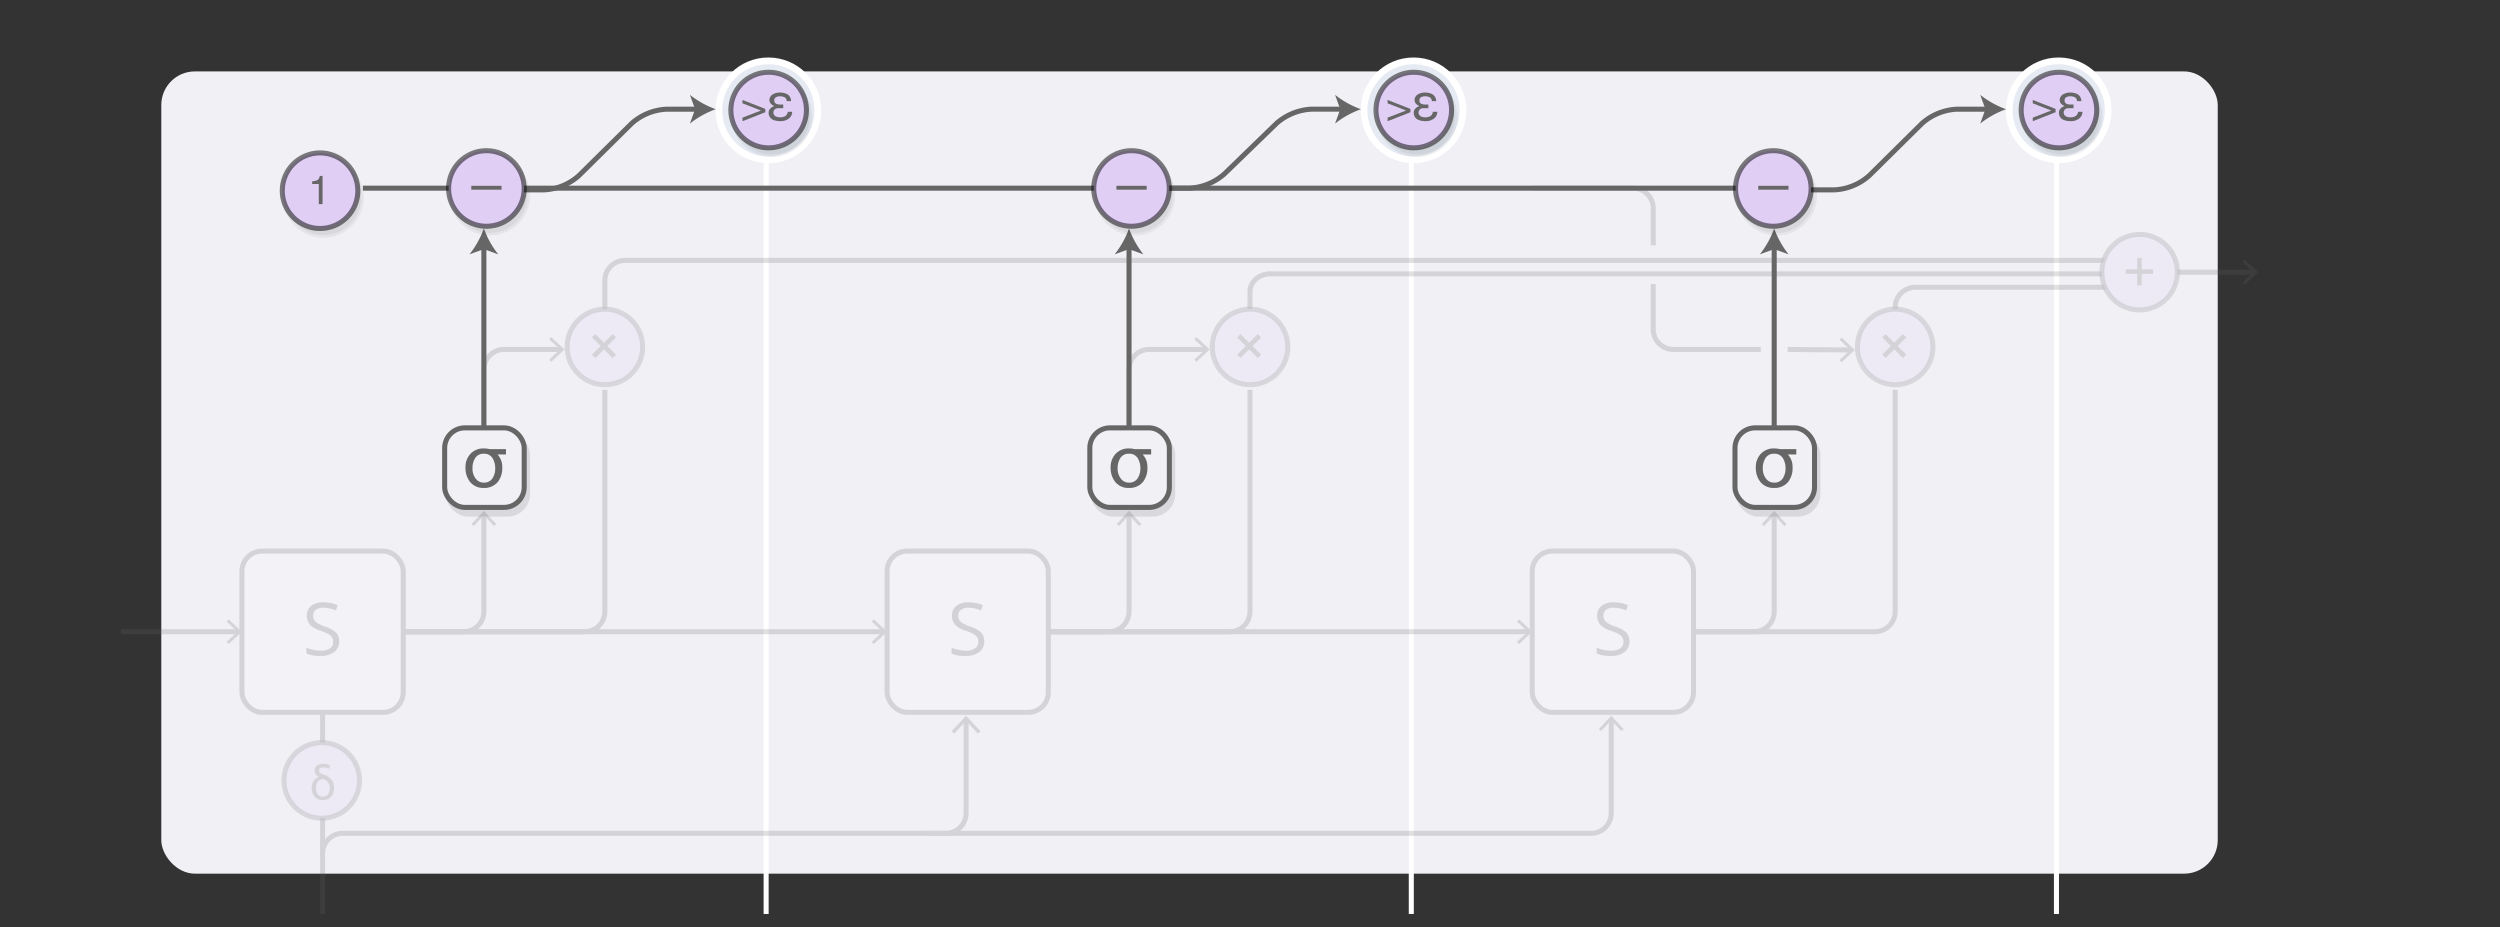 <svg id="background" xmlns="http://www.w3.org/2000/svg" xmlns:xlink="http://www.w3.org/1999/xlink" viewBox="0 0 744 276">
  <rect x="0" y="0" width="744" height="276" fill="#333333" stroke="none"/>
  <defs>
    <symbol id="op-bg" data-name="op-bg" viewBox="0 0 24 24">
      <circle cx="12" cy="12" r="11.25" fill="#e0cef5" stroke="#000" stroke-miterlimit="10" stroke-opacity="0.5" stroke-width="1.5"/>
    </symbol>
    <symbol id="op-sum" data-name="op-sum" viewBox="0 0 24 24">
      <use id="op-bg-3" data-name="op-bg" width="24" height="24" xlink:href="#op-bg"/>
      <path d="M7.88,12.5V11.18h3.41V7.75h1.34v3.43H16V12.5H12.62v3.42H11.29V12.5H7.88Z" fill="#666"/>
    </symbol>
    <symbol id="op-x" data-name="op-x" viewBox="0 0 24 24">
      <use id="op-bg-6" data-name="op-bg" width="24" height="24" xlink:href="#op-bg"/>
      <path d="M9.16,15.28l-1-1,2.56-2.56L8.16,9.16l1-1,2.58,2.58L14.3,8.17l1,1-2.56,2.56,2.57,2.57-1,1-2.57-2.57Z" fill="#666"/>
    </symbol>
    <symbol id="rnn-bg" data-name="rnn-bg" viewBox="0 0 49.5 49.5">
      <rect x="0.75" y="0.75" width="48" height="48" rx="6" ry="6" fill="#fff" fill-opacity="0.8" stroke="#666" stroke-width="1.5"/>
    </symbol>
    <symbol id="rnn-s" data-name="rnn-s" viewBox="0 0 49.5 49.5">
      <use id="rnn-bg-3" data-name="rnn-bg" width="49.5" height="49.5" xlink:href="#rnn-bg"/>
      <path d="M29.68,27.61a3.81,3.81,0,0,1-1.49,3.2,6.46,6.46,0,0,1-4,1.15,10.1,10.1,0,0,1-4.25-.71V29.51a11.16,11.16,0,0,0,2.08.64,10.92,10.92,0,0,0,2.23.23,4.49,4.49,0,0,0,2.72-.69,2.25,2.25,0,0,0,.92-1.91,2.45,2.45,0,0,0-.32-1.32,3,3,0,0,0-1.08-1,15.14,15.14,0,0,0-2.31-1A7.38,7.38,0,0,1,21,22.68a4.06,4.06,0,0,1-.93-2.77A3.45,3.45,0,0,1,21.45,17,5.61,5.61,0,0,1,25,16a10.54,10.54,0,0,1,4.26.85l-0.56,1.57A9.63,9.63,0,0,0,25,17.6a3.62,3.62,0,0,0-2.24.62,2,2,0,0,0-.81,1.71,2.62,2.62,0,0,0,.3,1.32,2.8,2.8,0,0,0,1,.95,12.47,12.47,0,0,0,2.16,1A8.56,8.56,0,0,1,28.76,25,3.68,3.68,0,0,1,29.68,27.61Z" fill="#5b5b5b"/>
    </symbol>
    <symbol id="op-sum_2" data-name="op-sum 2" viewBox="0 0 24 24">
      <use width="24" height="24" xlink:href="#op-bg"/>
      <path d="M9.88,9.08a1.77,1.77,0,0,1,.69-1.47,3,3,0,0,1,1.89-.54,4.84,4.84,0,0,1,1.87.38v1.1a5.22,5.22,0,0,0-1.88-.4,1.57,1.57,0,0,0-.93.25,0.78,0.78,0,0,0-.35.67q0,0.74,1.51,1.26a4.6,4.6,0,0,1,2.22,1.44A3.75,3.75,0,0,1,15.64,14v0.27a4.23,4.23,0,0,1-.4,1.87,3,3,0,0,1-1.15,1.28,3.29,3.29,0,0,1-1.74.45,3.08,3.08,0,0,1-2.42-1A3.86,3.86,0,0,1,9,14.22V14.13a3.42,3.42,0,0,1,.64-2A2.76,2.76,0,0,1,11.29,11v0a2.36,2.36,0,0,1-1-.75A1.76,1.76,0,0,1,9.88,9.08Zm0.42,5.2a3,3,0,0,0,.55,1.89,1.8,1.8,0,0,0,1.49.69,1.79,1.79,0,0,0,1.48-.69,3.23,3.23,0,0,0,.55-2,2.67,2.67,0,0,0-.58-1.67,2.35,2.35,0,0,0-1.43-.92,1.81,1.81,0,0,0-1.49.7A3.19,3.19,0,0,0,10.3,14.28Z" fill="#666"/>
    </symbol>
    <symbol id="op-halo" data-name="op-halo" viewBox="0 0 31.45 31.45">
      <circle cx="15.73" cy="15.73" r="14.73" fill="#e6eaf2" stroke="#fff" stroke-miterlimit="10" stroke-width="2"/>
    </symbol>
    <symbol id="op-sum_5" data-name="op-sum 5" viewBox="0 0 24 24">
      <use id="op-bg-17" data-name="op-bg" width="24" height="24" xlink:href="#op-bg"/>
      <g>
        <path d="M11,12.65L4.21,15.32V14.26l5.51-2.12L4.21,10V9L11,11.66v1Z" fill="#666"/>
        <path d="M16.34,11.45H15.48q-0.37,0-.73,0a1.84,1.84,0,0,0-.66.17,1,1,0,0,0-.46.42,1.19,1.19,0,0,0-.21.73,1.13,1.13,0,0,0,.2.67,1.4,1.4,0,0,0,.46.43,2.73,2.73,0,0,0,1.33.3,3,3,0,0,0,1.54-.37,1.66,1.66,0,0,0,.73-1.28H19a2.55,2.55,0,0,1-1.09,2.09,4,4,0,0,1-2.32.7,7.39,7.39,0,0,1-1.28-.11,4.23,4.23,0,0,1-1.17-.38A2.21,2.21,0,0,1,12,12.79a1.72,1.72,0,0,1,.55-1.3,2.33,2.33,0,0,1,1.2-.66v0a2.71,2.71,0,0,1-1.07-.69A1.56,1.56,0,0,1,12.24,9a1.8,1.8,0,0,1,.3-1,2,2,0,0,1,.74-0.69,4.19,4.19,0,0,1,2-.52,4.65,4.65,0,0,1,2.34.55,2.37,2.37,0,0,1,1.05,2H17.36a1.21,1.21,0,0,0-.64-1.15,3.21,3.21,0,0,0-1.36-.29,2.53,2.53,0,0,0-1.1.24,1,1,0,0,0-.58,1,1,1,0,0,0,.58,1,2.79,2.79,0,0,0,1.2.22h0.88v1.16Z" fill="#666"/>
      </g>
    </symbol>
    <symbol id="op-sum_3" data-name="op-sum 3" viewBox="0 0 24 24">
      <use id="op-bg-20" data-name="op-bg" width="24" height="24" xlink:href="#op-bg"/>
      <path d="M9.65,10V9.21a4.3,4.3,0,0,0,1.59-.37,1.83,1.83,0,0,0,.67-1.23h0.83V16H11.62V10h-2Z" fill="#666"/>
    </symbol>
    <symbol id="op-sum_4" data-name="op-sum 4" viewBox="0 0 24 24">
      <use id="op-bg-29" data-name="op-bg" width="24" height="24" xlink:href="#op-bg"/>
      <path d="M7.51,11.21h9v1.15h-9V11.21Z" fill="#666"/>
    </symbol>
    <symbol id="rnn-sigma" data-name="rnn-sigma" viewBox="0 0 25.17 25.17">
      <rect x="0.75" y="0.75" width="23.67" height="23.67" rx="6" ry="6" fill="#f0f0f5" stroke="#666" stroke-width="1.5"/>
      <path d="M19,8.67H16.48a5.39,5.39,0,0,1,1.41,3.87,6.62,6.62,0,0,1-1.37,4.36,5.13,5.13,0,0,1-4.11,1.73,5,5,0,0,1-4.09-1.78,6.66,6.66,0,0,1-1.37-4.32,5.73,5.73,0,0,1,1.5-4.07,5.22,5.22,0,0,1,4-1.58,6.18,6.18,0,0,1,1.67.21H19V8.67ZM15.8,12.78a5.89,5.89,0,0,0-.74-2.92,2.87,2.87,0,0,0-2.65-1.41A2.86,2.86,0,0,0,9.8,9.79a5.53,5.53,0,0,0-.77,3,4.82,4.82,0,0,0,.91,3,2.89,2.89,0,0,0,2.47,1.26A2.88,2.88,0,0,0,15,15.74,5.37,5.37,0,0,0,15.8,12.78Z" fill="#666"/>
    </symbol>
  </defs>
  <title>rnn</title>
  <rect x="48" y="21.25" width="612" height="238.75" rx="10" ry="10" fill="#f0f0f5"/>
  <line x1="228" y1="47" x2="228" y2="272" stroke="#fff" stroke-miterlimit="10" stroke-width="1.5"/>
  <line x1="420" y1="47" x2="420" y2="272" stroke="#fff" stroke-miterlimit="10" stroke-width="1.5"/>
  <line x1="612" y1="47" x2="612" y2="272" stroke="#fff" stroke-miterlimit="10" stroke-width="1.5"/>
  <g opacity="0.2">
    <g>
      <path d="M276,248H473.5a6,6,0,0,0,6-6V214" fill="none" stroke="#666" stroke-miterlimit="10" stroke-width="1.5"/>
      <polygon points="483.18 216.96 482.52 217.57 479.5 214.32 476.48 217.57 475.82 216.96 479.5 213 483.18 216.96" fill="#666"/>
    </g>
    <g>
      <path d="M287.5,214.14V242a6,6,0,0,1-6,6H102a6,6,0,0,0-6,6v18h0V212" fill="none" stroke="#666" stroke-miterlimit="10" stroke-width="1.5"/>
      <polygon points="283.21 217.62 283.98 218.33 287.5 214.54 291.02 218.33 291.79 217.62 287.5 213 283.21 217.62" fill="#666"/>
    </g>
    <g>
      <line x1="36" y1="188" x2="71.02" y2="188" fill="none" stroke="#666" stroke-miterlimit="10" stroke-width="1.5"/>
      <polygon points="68.04 191.68 67.43 191.02 70.68 188 67.43 184.98 68.04 184.32 72 188 68.04 191.68" fill="#666"/>
    </g>
    <g>
      <line x1="642" y1="81" x2="671.02" y2="81" fill="none" stroke="#666" stroke-miterlimit="10" stroke-width="1.5"/>
      <polygon points="668.04 84.68 667.43 84.02 670.68 81 667.43 77.98 668.04 77.32 672 81 668.04 84.68" fill="#666"/>
    </g>
    <g>
      <line x1="120" y1="188" x2="263.02" y2="188" fill="none" stroke="#666" stroke-miterlimit="10" stroke-width="1.5"/>
      <polygon points="260.04 191.68 259.43 191.02 262.68 188 259.43 184.98 260.04 184.32 264 188 260.04 191.68" fill="#666"/>
    </g>
    <g>
      <line x1="312" y1="188" x2="455.02" y2="188" fill="none" stroke="#666" stroke-miterlimit="10" stroke-width="1.5"/>
      <polygon points="452.04 191.68 451.43 191.02 454.68 188 451.43 184.98 452.04 184.32 456 188 452.04 191.68" fill="#666"/>
    </g>
    <g>
      <path d="M120,188h18a6,6,0,0,0,6-6V153" fill="none" stroke="#666" stroke-miterlimit="10" stroke-width="1.5"/>
      <polygon points="147.68 155.96 147.02 156.57 144 153.32 140.98 156.57 140.32 155.96 144 152 147.68 155.96" fill="#666"/>
    </g>
    <g>
      <path d="M312,188h18a6,6,0,0,0,6-6V153" fill="none" stroke="#666" stroke-miterlimit="10" stroke-width="1.5"/>
      <polygon points="339.68 155.96 339.02 156.57 336 153.32 332.98 156.57 332.32 155.96 336 152 339.68 155.96" fill="#666"/>
    </g>
    <g>
      <path d="M504,188h18a6,6,0,0,0,6-6V153" fill="none" stroke="#666" stroke-miterlimit="10" stroke-width="1.5"/>
      <polygon points="531.68 155.96 531.02 156.57 528 153.32 524.98 156.57 524.32 155.96 528 152 531.68 155.96" fill="#666"/>
    </g>
    <path d="M120,188h54a6,6,0,0,0,6-6V116" fill="none" stroke="#666" stroke-miterlimit="10" stroke-width="1.5"/>
    <path d="M312,188h54a6,6,0,0,0,6-6V116" fill="none" stroke="#666" stroke-miterlimit="10" stroke-width="1.5"/>
    <path d="M504,188h54a6,6,0,0,0,6-6V116" fill="none" stroke="#666" stroke-miterlimit="10" stroke-width="1.5"/>
    <g>
      <path d="M144,140V110a6,6,0,0,1,6-6h17" fill="none" stroke="#666" stroke-miterlimit="10" stroke-width="1.5"/>
      <polygon points="164.04 107.68 163.43 107.02 166.68 104 163.43 100.98 164.04 100.32 168 104 164.04 107.68" fill="#666"/>
    </g>
    <g>
      <path d="M336,140V110a6,6,0,0,1,6-6h17" fill="none" stroke="#666" stroke-miterlimit="10" stroke-width="1.5"/>
      <polygon points="356.04 107.68 355.43 107.02 358.68 104 355.43 100.98 356.04 100.32 360 104 356.04 107.68" fill="#666"/>
    </g>
    <path d="M180,92V83.5a6,6,0,0,1,6-6H636" fill="none" stroke="#666" stroke-miterlimit="10" stroke-width="1.5"/>
    <path d="M372,92V86.75c0-2.89,2.7-5.25,6-5.25H636" fill="none" stroke="#666" stroke-miterlimit="10" stroke-width="1.5"/>
    <path d="M564,107V91.5a6,6,0,0,1,6-6h66" fill="none" stroke="#666" stroke-miterlimit="10" stroke-width="1.5"/>
    <g>
      <line x1="532" y1="104" x2="551.02" y2="104.16" fill="none" stroke="#666" stroke-miterlimit="10" stroke-width="1.5"/>
      <polygon points="548.01 107.81 547.4 107.15 550.68 104.15 547.45 101.11 548.07 100.45 552 104.17 548.01 107.81" fill="#666"/>
    </g>
    <path d="M492,84.5V98a6,6,0,0,0,6,6h26" fill="none" stroke="#666" stroke-miterlimit="10" stroke-width="1.5"/>
    <path d="M456,56h30a6,6,0,0,1,6,6V73" fill="none" stroke="#666" stroke-miterlimit="10" stroke-width="1.5"/>
    <use id="op-sum-3" data-name="op-sum" width="24" height="24" transform="translate(624.75 69)" xlink:href="#op-sum"/>
    <use width="24" height="24" transform="translate(168.01 91.25)" xlink:href="#op-x"/>
    <use width="49.5" height="49.5" transform="translate(71.25 163.25)" xlink:href="#rnn-s"/>
    <use width="24" height="24" transform="translate(360.01 91.25)" xlink:href="#op-x"/>
    <use width="49.5" height="49.5" transform="translate(263.24 163.25)" xlink:href="#rnn-s"/>
    <use id="op-x-7" data-name="op-x" width="24" height="24" transform="translate(552 91.25)" xlink:href="#op-x"/>
    <use width="49.5" height="49.5" transform="translate(455.24 163.25)" xlink:href="#rnn-s"/>
    <use width="24" height="24" transform="translate(83.75 220.25)" xlink:href="#op-sum_2"/>
  </g>
  <line x1="108" y1="56" x2="528" y2="56" fill="none" stroke="#666" stroke-miterlimit="10" stroke-width="1.5"/>
  <use id="op-halo-3" data-name="op-halo" width="31.45" height="31.45" transform="translate(212.94 17.11)" xlink:href="#op-halo"/>
  <use id="op-halo-6" data-name="op-halo" width="31.45" height="31.45" transform="translate(404.94 17.11)" xlink:href="#op-halo"/>
  <use id="op-halo-9" data-name="op-halo" width="31.45" height="31.45" transform="translate(596.94 17.11)" xlink:href="#op-halo"/>
  <g>
    <g opacity="0.1">
      <circle cx="229.75" cy="34.75" r="11.25"/>
      <circle cx="229.75" cy="34.75" r="11.25" fill="none" stroke="#000" stroke-miterlimit="10" stroke-width="1.5" opacity="0.5"/>
      <path d="M228.71,35.39L222,38.07V37l5.51-2.12L222,32.78V31.72l6.75,2.68v1Z"/>
      <path d="M234.09,34.2h-0.85q-0.37,0-.73,0a1.84,1.84,0,0,0-.66.17,1,1,0,0,0-.46.42,1.19,1.19,0,0,0-.21.73,1.13,1.13,0,0,0,.2.67,1.4,1.4,0,0,0,.46.43,2.73,2.73,0,0,0,1.33.3,3,3,0,0,0,1.54-.37,1.66,1.66,0,0,0,.73-1.28h1.34a2.55,2.55,0,0,1-1.09,2.09,4,4,0,0,1-2.32.7,7.39,7.39,0,0,1-1.28-.11,4.23,4.23,0,0,1-1.17-.38,2.21,2.21,0,0,1-1.18-2.08,1.72,1.72,0,0,1,.55-1.3,2.33,2.33,0,0,1,1.2-.66v0a2.71,2.71,0,0,1-1.07-.69,1.56,1.56,0,0,1-.43-1.14,1.8,1.8,0,0,1,.3-1A2,2,0,0,1,231,30a4.19,4.19,0,0,1,2-.52,4.65,4.65,0,0,1,2.34.55,2.37,2.37,0,0,1,1.05,2h-1.34a1.21,1.21,0,0,0-.64-1.15,3.21,3.21,0,0,0-1.36-.29,2.53,2.53,0,0,0-1.1.24,1,1,0,0,0-.58,1,1,1,0,0,0,.58,1,2.79,2.79,0,0,0,1.2.22h0.88V34.2Z"/>
    </g>
    <use width="24" height="24" transform="translate(216.75 20.75)" xlink:href="#op-sum_5"/>
  </g>
  <g>
    <g opacity="0.1">
      <circle cx="96.25" cy="58.75" r="11.25"/>
      <circle cx="96.25" cy="58.75" r="11.25" fill="none" stroke="#000" stroke-miterlimit="10" stroke-width="1.5" opacity="0.5"/>
      <path d="M93.9,56.77V56a4.3,4.3,0,0,0,1.59-.37,1.83,1.83,0,0,0,.67-1.23H97v8.36H95.87V56.77h-2Z"/>
    </g>
    <use width="24" height="24" transform="translate(83.25 44.75)" xlink:href="#op-sum_3"/>
  </g>
  <g>
    <g opacity="0.1">
      <circle cx="421.74" cy="34.75" r="11.25"/>
      <circle cx="421.74" cy="34.75" r="11.25" fill="none" stroke="#000" stroke-miterlimit="10" stroke-width="1.5" opacity="0.5"/>
      <path d="M420.71,35.39L414,38.07V37l5.51-2.12L414,32.78V31.72l6.75,2.68v1Z"/>
      <path d="M426.08,34.2h-0.85q-0.37,0-.73,0a1.84,1.84,0,0,0-.66.17,1,1,0,0,0-.46.42,1.19,1.19,0,0,0-.21.73,1.13,1.13,0,0,0,.2.67,1.4,1.4,0,0,0,.46.43,2.73,2.73,0,0,0,1.33.3,3,3,0,0,0,1.54-.37,1.66,1.66,0,0,0,.73-1.28h1.34a2.55,2.55,0,0,1-1.09,2.09,4,4,0,0,1-2.32.7,7.39,7.39,0,0,1-1.28-.11,4.23,4.23,0,0,1-1.17-.38,2.21,2.21,0,0,1-1.18-2.08,1.72,1.72,0,0,1,.55-1.3,2.33,2.33,0,0,1,1.2-.66v0a2.71,2.71,0,0,1-1.07-.69,1.56,1.56,0,0,1-.43-1.14,1.8,1.8,0,0,1,.3-1A2,2,0,0,1,423,30a4.19,4.19,0,0,1,2-.52,4.65,4.65,0,0,1,2.34.55,2.37,2.37,0,0,1,1.05,2H427.1a1.21,1.21,0,0,0-.64-1.15,3.21,3.21,0,0,0-1.36-.29,2.53,2.53,0,0,0-1.1.24,1,1,0,0,0-.58,1,1,1,0,0,0,.58,1,2.79,2.79,0,0,0,1.2.22h0.88V34.2Z"/>
    </g>
    <use width="24" height="24" transform="translate(408.74 20.75)" xlink:href="#op-sum_5"/>
  </g>
  <g>
    <g opacity="0.1">
      <circle cx="613.74" cy="34.75" r="11.25"/>
      <circle cx="613.74" cy="34.75" r="11.25" fill="none" stroke="#000" stroke-miterlimit="10" stroke-width="1.5" opacity="0.5"/>
      <path d="M612.7,35.39l-6.75,2.67V37l5.51-2.12-5.51-2.11V31.72l6.75,2.68v1Z"/>
      <path d="M618.07,34.2h-0.85q-0.37,0-.73,0a1.84,1.84,0,0,0-.66.17,1,1,0,0,0-.46.42,1.19,1.19,0,0,0-.21.73,1.13,1.13,0,0,0,.2.67,1.4,1.4,0,0,0,.46.43,2.73,2.73,0,0,0,1.33.3,3,3,0,0,0,1.54-.37,1.66,1.66,0,0,0,.73-1.28h1.34a2.55,2.55,0,0,1-1.09,2.09,4,4,0,0,1-2.32.7,7.39,7.39,0,0,1-1.28-.11,4.23,4.23,0,0,1-1.17-.38,2.21,2.21,0,0,1-1.18-2.08,1.72,1.72,0,0,1,.55-1.3,2.33,2.33,0,0,1,1.2-.66v0a2.71,2.71,0,0,1-1.07-.69,1.56,1.56,0,0,1-.43-1.14,1.8,1.8,0,0,1,.3-1A2,2,0,0,1,615,30a4.19,4.19,0,0,1,2-.52,4.65,4.65,0,0,1,2.34.55,2.37,2.37,0,0,1,1.05,2H619.1a1.21,1.21,0,0,0-.64-1.15,3.21,3.21,0,0,0-1.36-.29,2.53,2.53,0,0,0-1.1.24,1,1,0,0,0-.58,1,1,1,0,0,0,.58,1,2.79,2.79,0,0,0,1.2.22h0.88V34.2Z"/>
    </g>
    <use width="24" height="24" transform="translate(600.74 20.75)" xlink:href="#op-sum_5"/>
  </g>
  <g>
    <line x1="144" y1="140" x2="144" y2="73.43" fill="none" stroke="#666" stroke-miterlimit="10" stroke-width="1.5"/>
    <path d="M144,68a27.2,27.2,0,0,0,4.28,7.69L144,74.14l-4.28,1.55A27.17,27.17,0,0,0,144,68Z" fill="#666"/>
  </g>
  <g>
    <line x1="336" y1="140" x2="336" y2="73.43" fill="none" stroke="#666" stroke-miterlimit="10" stroke-width="1.5"/>
    <path d="M336,68a27.2,27.2,0,0,0,4.28,7.69L336,74.14l-4.28,1.55A27.18,27.18,0,0,0,336,68Z" fill="#666"/>
  </g>
  <g>
    <line x1="528" y1="140" x2="528" y2="73.43" fill="none" stroke="#666" stroke-miterlimit="10" stroke-width="1.5"/>
    <path d="M528,68a27.2,27.2,0,0,0,4.28,7.69L528,74.14l-4.28,1.55A27.18,27.18,0,0,0,528,68Z" fill="#666"/>
  </g>
  <g>
    <path d="M144,56.5h18a16.83,16.83,0,0,0,10.26-4.22L188,36.72a16.83,16.83,0,0,1,10.26-4.22h9.32" fill="none" stroke="#666" stroke-miterlimit="10" stroke-width="1.5"/>
    <path d="M213,32.5a27.2,27.2,0,0,0-7.69,4.28l1.55-4.28-1.55-4.28A27.17,27.17,0,0,0,213,32.5Z" fill="#666"/>
  </g>
  <g>
    <path d="M336,56h18a17.11,17.11,0,0,0,10.31-4.18l15.63-15.15a17.11,17.11,0,0,1,10.31-4.18h9.32" fill="none" stroke="#666" stroke-miterlimit="10" stroke-width="1.5"/>
    <path d="M405,32.5a27.2,27.2,0,0,0-7.69,4.28l1.55-4.28-1.55-4.28A27.17,27.17,0,0,0,405,32.5Z" fill="#666"/>
  </g>
  <g>
    <path d="M528,56.5h18a16.83,16.83,0,0,0,10.26-4.22L572,36.72a16.83,16.83,0,0,1,10.26-4.22h9.32" fill="none" stroke="#666" stroke-miterlimit="10" stroke-width="1.5"/>
    <path d="M597,32.5a27.2,27.2,0,0,0-7.69,4.28l1.55-4.28-1.55-4.28A27.17,27.17,0,0,0,597,32.5Z" fill="#666"/>
  </g>
  <g>
    <g opacity="0.1">
      <circle cx="145.75" cy="58.09" r="11.25"/>
      <circle cx="145.75" cy="58.09" r="11.25" fill="none" stroke="#000" stroke-miterlimit="10" stroke-width="1.5" opacity="0.5"/>
      <path d="M141.26,57.3h9v1.15h-9V57.3Z"/>
    </g>
    <use width="24" height="24" transform="translate(132.75 44.09)" xlink:href="#op-sum_4"/>
  </g>
  <g>
    <g opacity="0.1">
      <circle cx="528.74" cy="58.09" r="11.25"/>
      <circle cx="528.74" cy="58.09" r="11.25" fill="none" stroke="#000" stroke-miterlimit="10" stroke-width="1.5" opacity="0.5"/>
      <path d="M524.25,57.3h9v1.15h-9V57.3Z"/>
    </g>
    <use width="24" height="24" transform="translate(515.74 44.09)" xlink:href="#op-sum_4"/>
  </g>
  <g id="_Group_" data-name="&lt;Group&gt;">
    <g opacity="0.1">
      <rect x="133.33" y="129.33" width="23.67" height="23.67" rx="6" ry="6" stroke="#000" stroke-width="1.5"/>
      <path d="M151.54,137.25h-2.48a5.39,5.39,0,0,1,1.41,3.87,6.62,6.62,0,0,1-1.37,4.36,5.13,5.13,0,0,1-4.11,1.73,5,5,0,0,1-4.09-1.78,6.66,6.66,0,0,1-1.37-4.32A5.73,5.73,0,0,1,141,137a5.22,5.22,0,0,1,4-1.58,6.18,6.18,0,0,1,1.67.21h4.88v1.57Zm-3.16,4.11a5.89,5.89,0,0,0-.74-2.92,3.2,3.2,0,0,0-5.26-.06,5.53,5.53,0,0,0-.77,3,4.82,4.82,0,0,0,.91,3,3.11,3.11,0,0,0,5.05-.06A5.37,5.37,0,0,0,148.39,141.37Z"/>
    </g>
    <use width="25.17" height="25.17" transform="translate(131.58 126.58)" xlink:href="#rnn-sigma"/>
  </g>
  <g id="_Group_2" data-name="&lt;Group&gt;">
    <g opacity="0.1">
      <rect x="325.33" y="129.33" width="23.67" height="23.67" rx="6" ry="6" stroke="#000" stroke-width="1.5"/>
      <path d="M343.54,137.25h-2.48a5.39,5.39,0,0,1,1.41,3.87,6.62,6.62,0,0,1-1.37,4.36,5.13,5.13,0,0,1-4.11,1.73,5,5,0,0,1-4.09-1.78,6.66,6.66,0,0,1-1.37-4.32A5.73,5.73,0,0,1,333,137a5.22,5.22,0,0,1,4-1.58,6.18,6.18,0,0,1,1.67.21h4.88v1.57Zm-3.16,4.11a5.89,5.89,0,0,0-.74-2.92,3.2,3.2,0,0,0-5.26-.06,5.53,5.53,0,0,0-.77,3,4.82,4.82,0,0,0,.91,3,3.11,3.11,0,0,0,5.05-.06A5.37,5.37,0,0,0,340.39,141.37Z"/>
    </g>
    <use width="25.17" height="25.17" transform="translate(323.58 126.58)" xlink:href="#rnn-sigma"/>
  </g>
  <g id="_Group_3" data-name="&lt;Group&gt;">
    <g opacity="0.1">
      <rect x="517.33" y="129.33" width="23.67" height="23.67" rx="6" ry="6" stroke="#000" stroke-width="1.5"/>
      <path d="M535.54,137.25h-2.48a5.39,5.39,0,0,1,1.41,3.87,6.62,6.62,0,0,1-1.37,4.36,5.13,5.13,0,0,1-4.11,1.73,5,5,0,0,1-4.09-1.78,6.66,6.66,0,0,1-1.37-4.32A5.73,5.73,0,0,1,525,137a5.22,5.22,0,0,1,4-1.58,6.18,6.18,0,0,1,1.67.21h4.88v1.57Zm-3.16,4.11a5.89,5.89,0,0,0-.74-2.92,3.2,3.2,0,0,0-5.26-.06,5.53,5.53,0,0,0-.77,3,4.82,4.82,0,0,0,.91,3,3.11,3.11,0,0,0,5.05-.06A5.37,5.37,0,0,0,532.39,141.37Z"/>
    </g>
    <use width="25.17" height="25.17" transform="translate(515.58 126.58)" xlink:href="#rnn-sigma"/>
  </g>
  <g>
    <g opacity="0.1">
      <circle cx="337.74" cy="58.09" r="11.25"/>
      <circle cx="337.74" cy="58.09" r="11.25" fill="none" stroke="#000" stroke-miterlimit="10" stroke-width="1.5" opacity="0.5"/>
      <path d="M333.26,57.3h9v1.15h-9V57.3Z"/>
    </g>
    <use width="24" height="24" transform="translate(324.74 44.09)" xlink:href="#op-sum_4"/>
  </g>
</svg>
